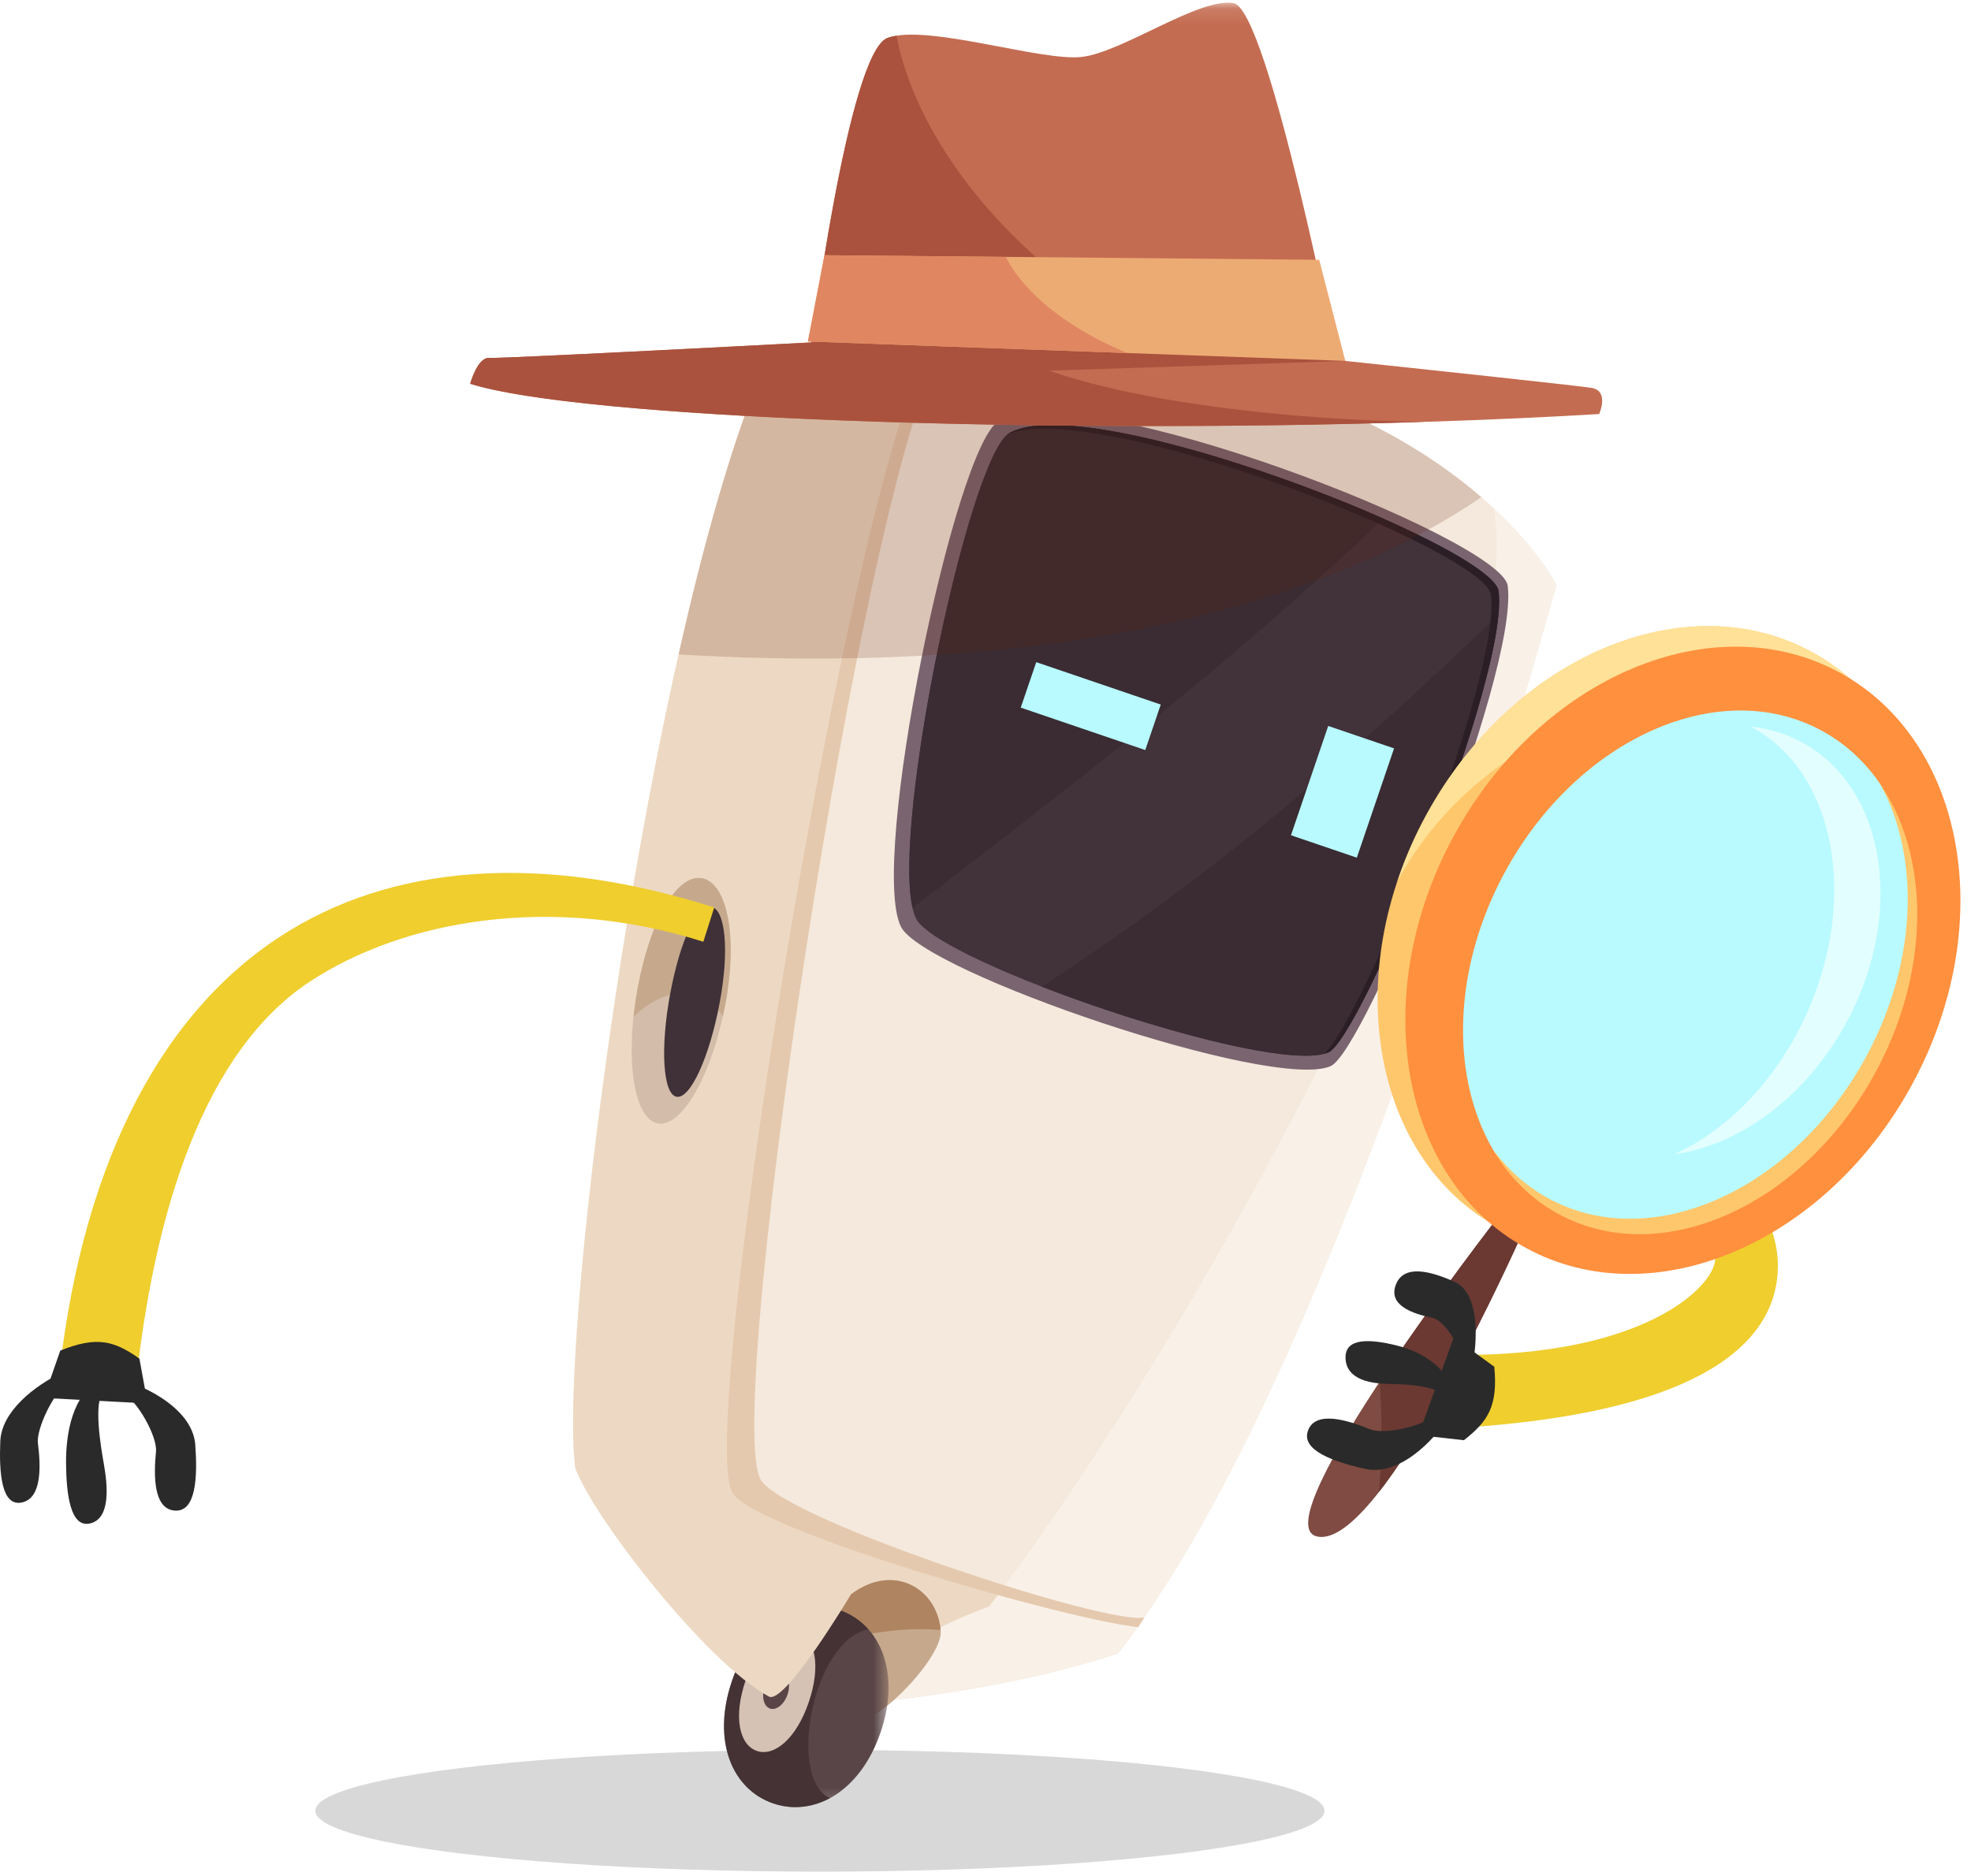 <?xml version="1.0" encoding="UTF-8"?>
<svg width="125px" height="119px" viewBox="0 0 125 119" version="1.1" xmlns="http://www.w3.org/2000/svg" xmlns:xlink="http://www.w3.org/1999/xlink">
    <!-- Generator: Sketch 59 (86127) - https://sketch.com -->
    <title>bot_debt</title>
    <desc>Created with Sketch.</desc>
    <defs>
        <polygon id="path-1" points="0.015 0.009 10.453 0.009 10.453 12.75 0.015 12.75"></polygon>
        <polygon id="path-3" points="0.018 0.117 33.544 0.117 33.544 23.264 0.018 23.264"></polygon>
    </defs>
    <g id="Home" stroke="none" stroke-width="1" fill="none" fill-rule="evenodd">
        <g id="Partner_removal_modal_shares-Copy" transform="translate(-127, -363)">
            <g id="bot_debt" transform="translate(127, 363)">
                <ellipse id="Shadow" fill="#D8D8D8" cx="52" cy="114.862" rx="32" ry="3.862"></ellipse>
                <path d="M89.38,90.717 L89.239,85.82 C103.587,86.813 108.741,81.707 108.777,79.865 C108.847,76.221 97.606,66.415 82.446,65.392 L82.586,63.321 C98.525,64.397 112.904,72.548 112.752,80.421 C112.668,84.813 108.544,90.164 89.38,90.717" id="Fill-1" fill="#EFCE2E"></path>
                <path d="M98.71,37.11 C98.71,37.11 86.185,83.323 72.376,102.877 C71.881,103.58 71.383,104.25 70.883,104.881 C61.649,107.936 50.565,108.351 50.565,108.351 C50.565,108.351 38.879,98.185 36.492,93.168 C35.341,84.547 41.216,40.175 48.402,23.349 C48.419,23.308 48.436,23.269 48.453,23.228 C48.453,23.228 48.594,23.169 48.873,23.07 L48.878,23.067 L48.882,23.067 C51.047,22.3 61.358,19.237 77.885,23.549 C94.124,27.786 98.71,37.11 98.71,37.11" id="Fill-3" fill="#F4E9DC"></path>
                <path d="M72.375,102.877 C71.881,103.58 71.383,104.25 70.883,104.881 C61.648,107.936 50.564,108.351 50.564,108.351 C50.564,108.351 38.879,98.184 36.492,93.168 C35.341,84.547 41.216,40.176 48.402,23.349 L48.873,23.07 L48.878,23.067 L48.881,23.067 L58.311,23.317 C58.311,23.317 44.58,78.726 47.363,94.278 C54.974,99.315 65.836,101.943 72.375,102.877" id="Fill-5" fill="#EDD9C3"></path>
                <path d="M98.71,37.111 C98.71,37.111 97.645,34.955 94.742,32.248 C97.037,46.308 76.114,84.287 62.738,101.901 C57.079,103.961 54.048,107.101 49.798,107.674 C50.282,108.105 50.564,108.351 50.564,108.351 C50.564,108.351 61.649,107.935 70.883,104.881 C85.267,86.709 98.71,37.111 98.71,37.111" id="Fill-7" fill="#F9F1E8"></path>
                <path d="M59.471,21.332 C54.764,25.763 43.968,90.874 46.466,94.724 C47.994,97.078 67.453,102.703 72.185,103.216 C72.289,103.052 72.421,102.836 72.576,102.595 C70.346,103.145 49.929,96.46 48.266,93.899 C45.641,89.853 55.692,24.463 60.423,21.305 C60.138,21.311 59.635,21.324 59.471,21.332" id="Fill-9" fill="#E5C9AE"></path>
                <path d="M53.577,109.212 C52.706,108.657 50.981,103.17 50.981,103.17 L53.964,101.14 C56.688,99.076 59.498,100.81 59.661,103.485 C59.767,105.228 55.045,110.147 53.577,109.212" id="Fill-11" fill="#C6A98D"></path>
                <path d="M59.65,103.393 C59.428,100.772 56.657,99.1 53.964,101.14 L50.981,103.17 C50.981,103.17 51.19,103.83 51.495,104.709 C54.022,103.662 57.069,103.178 59.65,103.393" id="Fill-13" fill="#AF8461"></path>
                <g id="Group-17" transform="translate(45.9, 101.883)">
                    <mask id="mask-2" fill="white">
                        <use xlink:href="#path-1"></use>
                    </mask>
                    <g id="Clip-16"></g>
                    <path d="M9.953,7.987 C11.239,4.211 9.929,1.132 7.323,0.245 C4.717,-0.643 1.801,0.997 0.515,4.772 C-0.771,8.547 0.538,11.626 3.144,12.514 C5.75,13.402 8.667,11.762 9.953,7.987" id="Fill-15" fill="#594547" mask="url(#mask-2)"></path>
                </g>
                <path d="M55.063,103.348 C54.567,102.795 53.947,102.374 53.223,102.127 C50.617,101.24 47.701,102.879 46.415,106.655 C45.129,110.429 46.438,113.509 49.044,114.397 C50.24,114.804 51.5,114.672 52.64,114.053 C49.934,112.903 51.468,104.127 55.063,103.348" id="Fill-18" fill="#443235"></path>
                <path d="M51.294,107.966 C52.086,105.637 51.684,103.876 50.577,103.499 C49.47,103.122 48.077,104.272 47.284,106.6 C46.491,108.928 46.893,110.689 48,111.066 C49.107,111.443 50.501,110.294 51.294,107.966" id="Fill-20" fill="#D6C2B4"></path>
                <path d="M49.945,107.489 C50.159,106.862 50.007,106.243 49.607,106.107 C49.207,105.971 48.709,106.369 48.496,106.996 C48.282,107.622 48.434,108.242 48.833,108.378 C49.234,108.514 49.732,108.116 49.945,107.489" id="Fill-22" fill="#594547"></path>
                <path d="M57.139,58.788 C58.577,61.674 80.662,69.227 84.385,67.631 C86.547,66.705 96.334,42.768 95.618,37.157 C95.24,34.207 68.617,23.741 63.338,26.713 C60.58,28.266 55.084,54.666 57.139,58.788" id="Fill-24" fill="#7A646F"></path>
                <path d="M58.097,58.269 C59.479,61.036 80.667,68.288 84.24,66.759 C86.315,65.872 95.727,42.893 95.042,37.499 C94.681,34.663 69.091,24.606 64.021,27.467 C61.373,28.962 56.123,54.314 58.097,58.269" id="Fill-26" fill="#42323A"></path>
                <path d="M45.998,63.712 C46.831,59.254 46.061,56.001 44.527,55.71 C42.994,55.421 41.277,58.204 40.445,62.662 C39.612,67.12 40.18,70.969 41.714,71.259 C43.247,71.549 45.165,68.17 45.998,63.712" id="Fill-28" fill="#D3BCA9"></path>
                <path d="M40.178,64.503 C41.449,63.267 42.937,62.705 44.24,63.148 C44.901,63.373 45.438,63.838 45.844,64.465 C45.898,64.217 45.95,63.967 45.998,63.712 C46.831,59.254 46.061,56.001 44.527,55.71 C42.993,55.421 41.277,58.204 40.445,62.662 C40.327,63.291 40.241,63.906 40.178,64.503" id="Fill-30" fill="#C6A98D"></path>
                <path d="M45.641,63.608 C46.287,60.151 45.971,57.681 45.106,57.517 C44.24,57.352 43.153,59.556 42.507,63.013 C41.862,66.47 42.04,69.406 42.906,69.57 C43.771,69.735 44.996,67.065 45.641,63.608" id="Fill-32" fill="#3F3137"></path>
                <path d="M48.766,107.617 C49.778,108.16 53.964,101.14 53.964,101.14 C53.964,101.14 41.544,96.703 36.557,93.3 C37.777,96.435 44.834,105.51 48.766,107.617" id="Fill-34" fill="#EDD9C3"></path>
                <path d="M87.747,32.905 C79.676,29.325 67.371,25.577 64.021,27.467 C61.494,28.894 56.601,52.041 57.877,57.586 C69.549,48.612 78.09,42.018 87.747,32.905" id="Fill-36" fill="#3A2C32"></path>
                <path d="M66.081,62.592 C72.934,65.251 82.011,67.712 84.24,66.759 C86.16,65.939 94.354,46.215 95.028,38.997 C85.346,48.302 77.224,55.265 66.081,62.592" id="Fill-38" fill="#3A2C32"></path>
                <polygon id="Fill-40" fill="#B8FAFF" points="84.235 46.049 88.411 47.472 86.049 54.405 81.873 52.983"></polygon>
                <polygon id="Fill-42" fill="#B8FAFF" points="84.817 47.12 87.297 47.964 85.467 53.335 82.987 52.49"></polygon>
                <polygon id="Fill-44" fill="#B8FAFF" points="65.718 42.002 73.615 44.692 72.632 47.577 64.735 44.887"></polygon>
                <polygon id="Fill-46" fill="#B8FAFF" points="67.211 42.873 71.9 44.471 71.139 46.706 66.45 45.108"></polygon>
                <path d="M95.042,37.499 C94.681,34.662 69.091,24.606 64.021,27.467 C64.002,27.478 63.981,27.502 63.962,27.516 C69.885,25.35 94.204,34.973 94.556,37.738 C95.219,42.955 86.437,64.619 83.983,66.838 C84.072,66.814 84.166,66.791 84.24,66.759 C86.315,65.872 95.727,42.893 95.042,37.499" id="Fill-48" fill="#2B1F25"></path>
                <polygon id="Fill-50" fill="#B8FAFF" points="84.472 46.639 87.863 47.794 85.812 53.816 82.421 52.661"></polygon>
                <polygon id="Fill-52" fill="#B8FAFF" points="66.477 42.472 72.89 44.656 72.036 47.163 65.624 44.978"></polygon>
                <path d="M94.974,77.246 C94.974,77.246 79.995,96.547 83.492,97.453 C87.626,98.525 96.769,77.725 96.769,77.725 L94.974,77.246 Z" id="Fill-54" fill="#7F4B42"></path>
                <path d="M87.615,90.896 C87.615,92.19 87.561,93.441 87.461,94.627 C91.745,89.15 96.769,77.725 96.769,77.725 L94.974,77.246 C94.974,77.246 90.902,82.495 87.499,87.647 C87.575,88.688 87.615,89.776 87.615,90.896" id="Fill-56" fill="#6B3932"></path>
                <path d="M117.612,66.317 C112.995,74.779 104.002,78.775 97.526,75.242 C91.05,71.708 89.544,61.984 94.161,53.521 C98.778,45.058 107.77,41.063 114.246,44.596 C120.722,48.13 122.229,57.854 117.612,66.317 M114.923,41.367 C106.907,36.994 95.953,41.617 90.455,51.694 C84.957,61.771 86.997,73.485 95.013,77.858 C103.028,82.232 113.983,77.608 119.481,67.531 C124.979,57.454 122.938,45.741 114.923,41.367" id="Fill-58" fill="#FFC76C"></path>
                <path d="M102.714,44.941 C106.385,43.07 110.362,42.734 113.732,44.337 C115.943,44.695 118.045,45.332 119.993,46.212 C118.738,44.196 117.041,42.523 114.923,41.367 C106.907,36.994 95.953,41.617 90.455,51.694 C89.699,53.079 89.091,54.495 88.616,55.919 C91.412,50.698 96.509,46.678 102.714,44.941" id="Fill-60" fill="#FFE197"></path>
                <path d="M118.309,67.101 C113.689,75.56 104.689,79.555 98.208,76.023 C91.728,72.49 90.22,62.77 94.84,54.311 C99.461,45.851 108.46,41.857 114.941,45.389 C121.422,48.922 122.93,58.642 118.309,67.101" id="Fill-62" fill="#B8FAFF"></path>
                <path d="M118.913,68.077 C114.296,76.539 105.304,80.535 98.827,77.002 C92.352,73.468 90.845,63.744 95.462,55.282 C100.079,46.819 109.072,42.823 115.548,46.357 C122.023,49.89 123.53,59.614 118.913,68.077 M116.683,42.668 C108.668,38.295 97.713,42.918 92.215,52.995 C86.717,63.072 88.758,74.786 96.773,79.16 C104.789,83.533 115.744,78.909 121.242,68.832 C126.74,58.755 124.699,47.042 116.683,42.668" id="Fill-64" fill="#FF903E"></path>
                <path d="M8.531,88.604 L3.656,88.125 C4.992,74.538 9.84,64.629 17.673,59.468 C24.831,54.754 34.383,54.094 45.296,57.562 L44.605,59.738 C35.013,56.69 25.611,58.34 19.646,62.269 C13.089,66.589 9.718,76.539 8.531,88.604" id="Fill-66" fill="#EFCE2E"></path>
                <path d="M94.768,86.696 L92.197,84.831 L89.963,91.035 L92.839,91.356 C94.393,90.147 94.999,89.168 94.768,86.696" id="Fill-68" fill="#2A2A2A"></path>
                <path d="M82.96,90.729 C82.473,91.999 84.591,92.73 86.586,93.175 C88.482,93.598 90.482,91.875 91.666,90.209 L90.915,89.795 C90.303,90.45 87.785,91.031 86.882,90.662 C85.47,90.082 83.447,89.456 82.96,90.729" id="Fill-70" fill="#2A2A2A"></path>
                <path d="M88.528,81.482 C89.045,80.157 90.781,80.65 92.262,81.316 C93.67,81.952 93.77,84.451 93.416,86.475 L92.703,86.431 C92.755,85.559 91.615,83.752 90.837,83.592 C89.62,83.341 88.007,82.811 88.528,81.482" id="Fill-72" fill="#2A2A2A"></path>
                <path d="M5.738,96.63 C4.466,96.954 4.207,94.81 4.189,92.821 C4.172,90.929 4.591,88.449 6.371,87.497 L6.606,88.273 C5.877,88.79 6.415,91.906 6.58,92.826 C6.837,94.266 7.015,96.305 5.738,96.63" id="Fill-74" fill="#2A2A2A"></path>
                <path d="M3.822,85.674 L2.777,88.674 L9.361,89.026 L8.841,86.181 C7.235,85.04 6.123,84.742 3.822,85.674" id="Fill-76" fill="#2A2A2A"></path>
                <path d="M11.086,95.821 C12.443,95.921 12.532,93.682 12.384,91.644 C12.242,89.706 10.016,88.287 8.079,87.634 L7.9,88.472 C8.703,88.869 9.985,91.113 9.892,92.084 C9.744,93.603 9.727,95.721 11.086,95.821" id="Fill-78" fill="#2A2A2A"></path>
                <path d="M1.375,95.309 C0.087,95.568 -0.062,93.415 0.018,91.427 C0.095,89.536 2.174,87.896 4,87.033 L4.195,87.821 C3.442,88.299 2.286,90.624 2.405,91.551 C2.589,93.004 2.668,95.05 1.375,95.309" id="Fill-80" fill="#2A2A2A"></path>
                <path d="M93.945,31.536 C90.737,28.76 85.647,25.575 77.885,23.549 C70.646,21.66 64.605,21.189 59.913,21.318 C59.88,21.318 59.853,21.319 59.821,21.32 C59.086,21.342 58.384,21.377 57.716,21.425 C57.692,21.427 57.669,21.429 57.646,21.43 C55.95,21.554 54.478,21.751 53.237,21.972 C53.232,21.973 53.227,21.974 53.223,21.975 C51.982,22.196 50.975,22.438 50.211,22.652 C50.201,22.654 50.192,22.657 50.181,22.66 C49.998,22.712 49.828,22.761 49.673,22.808 C49.671,22.809 49.669,22.809 49.667,22.81 C49.349,22.907 49.093,22.992 48.9,23.06 C48.892,23.063 48.886,23.065 48.879,23.068 C48.795,23.097 48.725,23.123 48.666,23.145 C48.653,23.15 48.642,23.154 48.63,23.159 C48.581,23.177 48.543,23.192 48.516,23.203 C48.507,23.206 48.502,23.208 48.495,23.211 C48.47,23.221 48.454,23.228 48.454,23.228 C46.516,27.725 44.673,34.233 43.036,41.513 C72.473,43.274 87.771,35.779 93.945,31.536" id="Fill-82" fill="#66250E" opacity="0.187"></path>
                <g id="Group-86" transform="translate(51.34, 0.053)">
                    <mask id="mask-4" fill="white">
                        <use xlink:href="#path-3"></use>
                    </mask>
                    <g id="Clip-85"></g>
                    <path d="M26.889,0.144 C24.69,-0.221 19.85,3.262 17.264,3.558 C14.679,3.855 7.469,1.445 4.953,2.349 C2.437,3.254 0.018,22.483 0.018,22.483 L33.544,23.264 C33.544,23.264 29.087,0.509 26.889,0.144" id="Fill-84" fill="#C46C51" mask="url(#mask-4)"></path>
                </g>
                <path d="M64.761,15.447 C60.368,11.229 57.635,6.437 56.858,2.266 C56.652,2.298 56.461,2.341 56.293,2.402 C53.777,3.306 51.358,22.536 51.358,22.536 L77.816,23.152 C73.513,22.003 68.818,19.342 64.761,15.447" id="Fill-87" fill="#AA523D"></path>
                <path d="M29.818,24.343 C37.869,26.887 75.297,27.826 101.42,26.263 C101.42,26.263 102.066,24.826 100.973,24.611 C99.879,24.396 66.553,20.922 66.553,20.922 C66.553,20.922 31.837,22.789 31.061,22.701 C30.285,22.613 29.818,24.343 29.818,24.343" id="Fill-89" fill="#C46C51"></path>
                <path d="M86.565,26.646 C74.175,26.072 64.041,23.683 62.612,21.133 C53.497,21.619 31.674,22.771 31.061,22.701 C30.285,22.613 29.818,24.343 29.818,24.343 C36.785,26.544 65.748,27.544 90.349,26.76 C89.115,26.743 87.852,26.705 86.565,26.646" id="Fill-91" fill="#AA523D"></path>
                <polygon id="Fill-93" fill="#AA523D" points="64.168 23.59 85.319 22.894 83.916 21.064 62.178 21.37"></polygon>
                <polygon id="Fill-95" fill="#EDAB74" points="85.319 22.894 51.236 21.661 52.288 16.189 83.666 16.48"></polygon>
                <path d="M63.79,16.296 L52.288,16.189 L51.236,21.661 L71.493,22.394 C67.764,20.853 64.962,18.615 63.79,16.296" id="Fill-97" fill="#E08761"></path>
                <path d="M85.335,86.179 C85.266,84.805 86.959,84.958 88.498,85.328 C89.963,85.68 91.818,86.597 92.299,88.618 L91.667,88.708 C91.371,87.855 88.888,87.8 88.153,87.79 C87.004,87.773 85.403,87.558 85.335,86.179" id="Fill-99" fill="#2A2A2A"></path>
                <path d="M114.292,47.095 C113.267,46.537 112.164,46.209 111.027,46.091 C111.12,46.14 111.214,46.186 111.306,46.24 C116.688,49.339 117.94,57.867 114.103,65.288 C112.149,69.068 109.251,71.829 106.166,73.221 C110.274,72.657 114.49,69.638 117.059,64.935 C120.855,57.984 119.617,49.998 114.292,47.095" id="Fill-101" fill="#E3FEFF"></path>
            </g>
        </g>
    </g>
</svg>